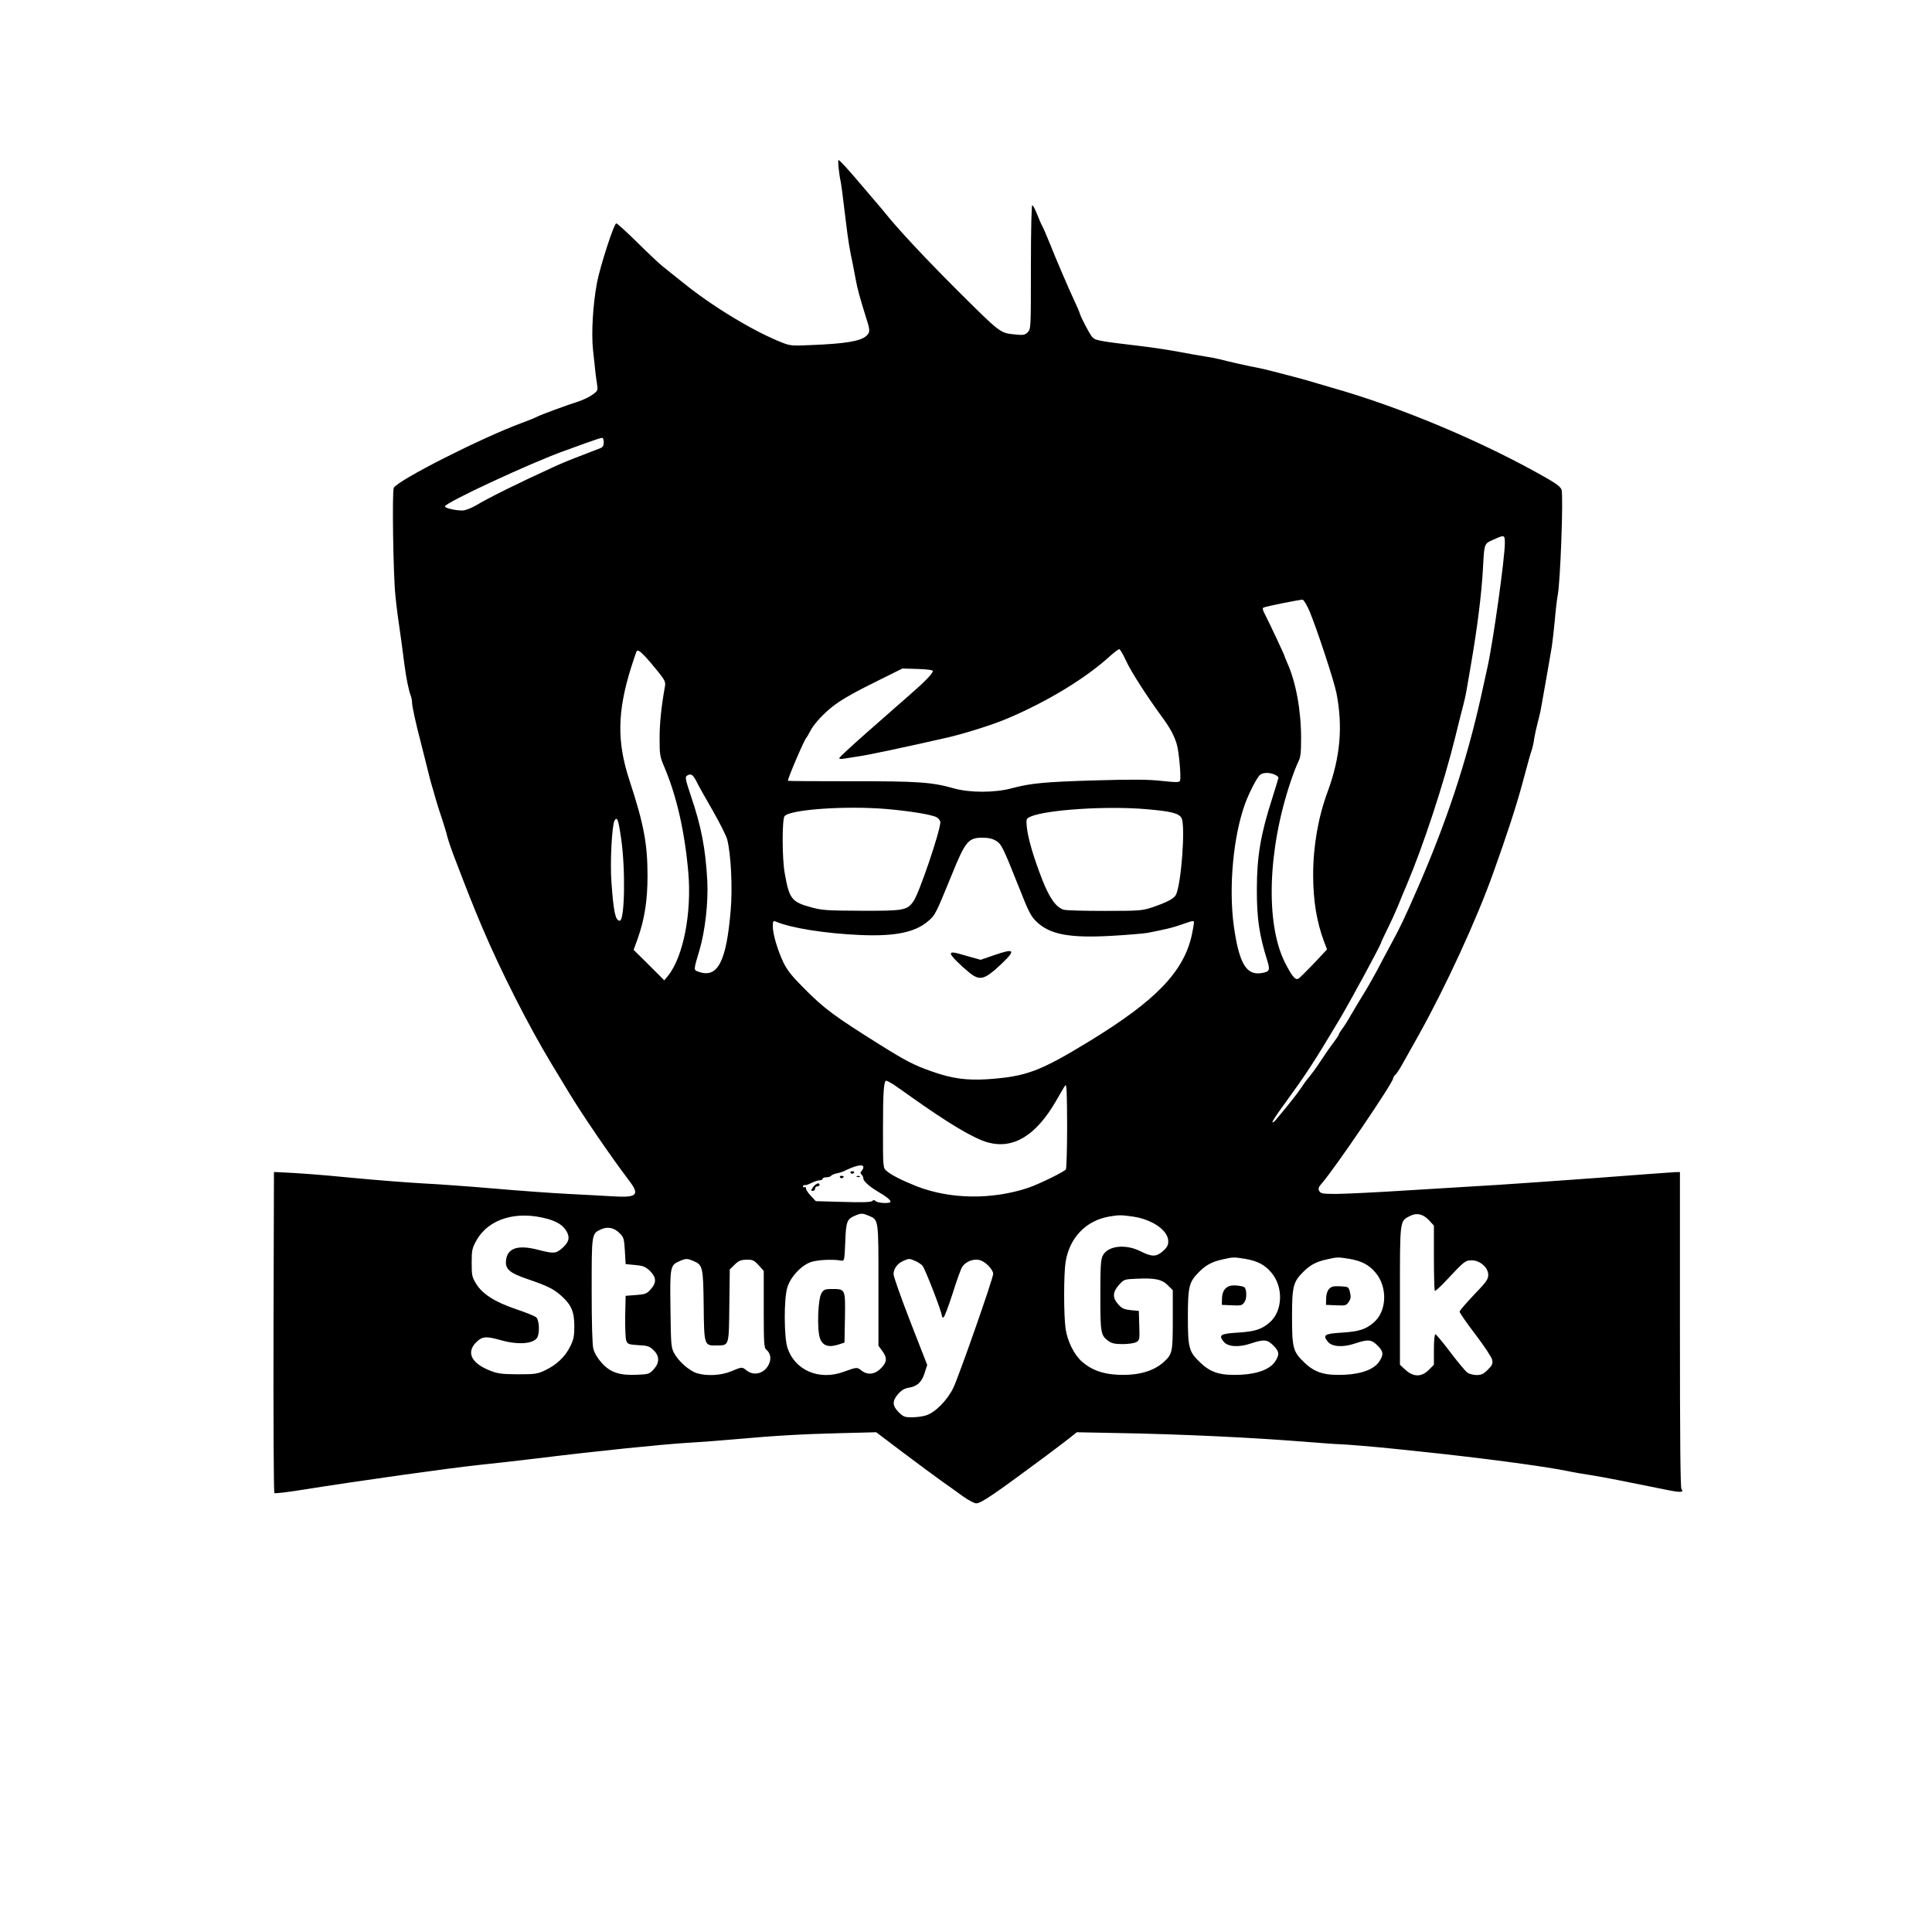 <?xml version="1.0" standalone="no"?>
<!DOCTYPE svg PUBLIC "-//W3C//DTD SVG 20010904//EN"
 "http://www.w3.org/TR/2001/REC-SVG-20010904/DTD/svg10.dtd">
<svg version="1.0" xmlns="http://www.w3.org/2000/svg"
 width="1280pt" height="1280pt" viewBox="0 0 1280 1280"
 preserveAspectRatio="xMidYMid meet">

<g transform="translate(0,1280) scale(0.1,-0.1)"
fill="#000000" stroke="none">
<path d="M5556 11688 c3 -29 8 -62 10 -73 6 -21 16 -96 39 -290 14 -117 25
-184 45 -275 5 -25 14 -72 20 -105 10 -56 27 -119 71 -259 24 -75 24 -89 -2
-112 -38 -34 -136 -51 -362 -60 -126 -6 -141 -5 -195 16 -190 75 -463 240
-660 400 -51 41 -112 90 -135 108 -23 19 -98 89 -167 158 -69 68 -131 124
-137 124 -15 0 -107 -284 -128 -394 -27 -146 -38 -331 -26 -446 7 -58 13 -121
15 -140 2 -19 7 -56 11 -81 7 -45 6 -48 -27 -72 -19 -15 -61 -35 -93 -46 -91
-29 -252 -89 -277 -102 -13 -7 -57 -25 -98 -40 -263 -96 -824 -380 -851 -431
-12 -23 -4 -575 11 -718 9 -87 14 -125 40 -305 4 -33 13 -98 19 -145 12 -92
28 -171 42 -208 5 -13 9 -33 9 -45 0 -27 23 -132 60 -274 5 -21 19 -76 31
-123 20 -83 31 -125 49 -185 5 -16 14 -48 20 -70 6 -22 24 -78 40 -125 15 -47
31 -98 34 -115 4 -16 20 -64 35 -105 100 -262 128 -333 194 -490 125 -295 310
-659 462 -910 31 -52 83 -138 115 -190 91 -150 273 -417 401 -586 69 -91 48
-110 -110 -100 -59 3 -191 11 -296 16 -104 5 -323 21 -485 35 -162 14 -380 30
-485 35 -104 6 -309 22 -455 36 -227 22 -344 31 -495 38 l-30 1 -3 -1059 c-1
-583 1 -1063 6 -1068 4 -4 88 6 187 22 383 61 982 145 1175 165 69 7 240 26
380 43 405 50 821 92 995 103 88 5 232 16 320 24 254 23 442 34 695 40 l235 6
176 -133 c97 -73 212 -158 254 -188 43 -30 107 -76 144 -103 36 -26 76 -47 89
-47 32 0 118 59 455 309 50 38 119 89 152 115 l59 47 256 -5 c424 -7 914 -30
1280 -60 91 -7 181 -14 200 -14 43 -1 238 -17 380 -32 58 -6 143 -15 190 -20
363 -38 781 -93 940 -125 41 -9 116 -22 165 -29 86 -14 214 -39 469 -91 119
-25 146 -25 126 0 -7 8 -10 334 -10 1056 l0 1044 -37 -1 c-21 -1 -252 -18
-513 -38 -261 -19 -556 -40 -655 -46 -99 -6 -358 -22 -575 -35 -217 -14 -441
-25 -497 -25 -91 0 -103 2 -113 20 -8 15 -5 25 19 52 86 99 471 665 471 694 0
6 7 17 15 24 8 6 29 39 48 73 19 34 65 116 102 182 179 319 390 776 500 1087
88 245 151 439 190 583 41 154 52 193 66 235 4 14 11 45 14 70 4 25 14 70 22
100 8 30 19 75 23 100 41 231 48 269 71 405 5 33 14 112 20 175 5 63 14 138
19 165 18 89 38 651 26 699 -4 17 -30 38 -83 69 -420 243 -984 481 -1448 611
-33 10 -80 24 -105 31 -25 8 -79 23 -120 34 -41 11 -109 28 -150 39 -41 11
-93 23 -115 27 -43 7 -188 40 -245 55 -20 5 -65 14 -100 19 -36 6 -114 19
-175 31 -60 11 -164 27 -230 35 -310 37 -320 39 -342 66 -17 22 -69 121 -78
149 -4 14 -20 52 -36 85 -38 81 -124 281 -165 385 -19 47 -40 96 -48 111 -8
14 -24 51 -36 82 -12 31 -26 57 -31 57 -5 0 -9 -164 -9 -410 0 -404 0 -410
-21 -431 -19 -19 -28 -21 -93 -14 -90 9 -92 11 -382 300 -211 211 -387 400
-470 504 -10 13 -39 47 -64 76 -25 29 -74 87 -110 129 -69 82 -128 146 -135
146 -2 0 -2 -24 1 -52z m-1556 -1818 c0 -22 -6 -33 -22 -39 -13 -5 -54 -21
-93 -36 -125 -48 -159 -62 -220 -90 -242 -111 -424 -201 -514 -255 -30 -17
-69 -32 -85 -32 -46 -1 -118 15 -118 27 -1 24 572 290 794 369 24 9 86 31 138
50 52 19 101 35 108 35 7 1 12 -11 12 -29z m5970 -668 c0 -100 -78 -656 -115
-822 -8 -36 -28 -126 -44 -200 -96 -429 -229 -830 -419 -1265 -86 -198 -119
-266 -192 -400 -15 -27 -50 -93 -77 -145 -28 -52 -69 -124 -92 -160 -22 -36
-57 -94 -78 -130 -20 -36 -47 -79 -60 -96 -13 -17 -23 -34 -23 -38 0 -4 -17
-29 -37 -56 -21 -27 -59 -82 -85 -122 -26 -40 -60 -86 -74 -103 -15 -16 -38
-48 -52 -70 -22 -34 -87 -117 -169 -214 -12 -14 -22 -21 -23 -15 0 7 39 65 87
130 133 183 190 269 351 539 73 121 282 507 282 520 0 2 19 44 43 92 24 48 55
117 70 153 14 36 40 99 58 140 111 263 245 672 320 975 21 88 46 185 54 215 8
30 17 71 20 90 3 19 17 100 31 180 42 244 70 466 79 635 9 166 7 162 68 189
74 34 77 34 77 -22z m-1293 -454 c50 -121 160 -455 177 -538 44 -223 26 -427
-58 -655 -62 -167 -96 -360 -96 -550 0 -172 23 -311 72 -443 l20 -52 -87 -93
c-48 -50 -94 -96 -103 -101 -20 -11 -43 16 -89 107 -130 259 -114 749 38 1199
17 51 40 110 50 130 16 30 19 60 19 160 0 183 -35 371 -91 495 -10 24 -19 45
-19 47 0 6 -99 217 -126 269 -19 36 -22 48 -12 52 25 10 243 53 258 52 8 -1
29 -37 47 -79z m-1218 -323 c32 -71 138 -236 236 -370 56 -76 83 -125 101
-184 15 -49 30 -220 22 -243 -5 -12 -23 -12 -119 -2 -86 10 -193 11 -434 4
-345 -10 -436 -19 -560 -52 -112 -31 -280 -31 -386 -1 -144 41 -239 48 -681
47 -230 0 -418 1 -418 3 0 19 109 273 121 283 3 3 16 24 28 48 24 47 92 120
156 168 60 45 144 92 307 172 l147 73 101 -3 c63 -2 100 -7 100 -14 0 -16 -54
-72 -150 -155 -46 -41 -89 -78 -96 -84 -6 -5 -92 -82 -192 -169 -100 -88 -182
-164 -182 -169 0 -5 15 -7 33 -3 17 3 64 10 102 16 62 9 285 56 575 122 115
26 307 86 405 128 264 112 518 266 680 414 28 25 55 45 60 45 6 0 25 -33 44
-74z m-3187 28 c20 -21 59 -67 88 -103 46 -58 51 -69 45 -100 -23 -128 -35
-240 -35 -341 0 -109 2 -122 31 -190 81 -190 135 -425 159 -696 24 -271 -33
-563 -135 -689 l-24 -29 -101 101 -102 101 26 72 c46 128 66 254 66 418 0 213
-25 344 -118 628 -86 259 -83 459 10 755 17 52 32 98 35 103 8 13 19 7 55 -30z
m4173 -785 c14 -6 25 -15 25 -20 0 -4 -20 -70 -44 -146 -74 -230 -99 -380 -99
-592 -1 -193 16 -306 69 -474 20 -64 16 -74 -39 -83 -100 -16 -147 64 -182
307 -36 257 -5 600 75 818 28 75 80 175 99 189 20 16 63 16 96 1z m-3831 -45
c13 -27 62 -114 109 -195 46 -81 89 -166 95 -190 25 -97 36 -322 23 -468 -28
-338 -85 -450 -207 -410 -41 14 -41 6 0 144 38 130 59 315 52 461 -12 214 -39
357 -109 563 -35 105 -39 124 -27 132 27 18 40 10 64 -37z m1261 -183 c159
-14 305 -38 333 -56 12 -8 22 -22 22 -32 -1 -59 -140 -470 -178 -523 -42 -60
-63 -64 -347 -63 -223 1 -258 3 -328 22 -133 36 -148 56 -178 227 -18 98 -18
357 -1 378 37 44 404 70 677 47z m1719 -1 c165 -14 217 -27 234 -59 27 -51 -2
-443 -38 -510 -13 -24 -61 -49 -155 -81 -66 -22 -84 -24 -315 -24 -135 0 -257
3 -272 8 -50 14 -94 75 -142 197 -56 142 -96 277 -103 350 -5 54 -4 56 23 69
102 46 505 73 768 50z m-3479 -194 c30 -202 24 -545 -9 -545 -29 0 -41 59 -55
255 -10 130 3 374 20 407 17 32 26 10 44 -117z m2483 -15 c38 -23 47 -43 155
-314 61 -155 77 -187 114 -222 88 -86 220 -110 500 -94 104 6 208 15 233 19
123 24 165 34 217 52 96 33 93 33 93 13 -1 -11 -7 -46 -14 -79 -54 -243 -237
-433 -673 -700 -334 -204 -423 -237 -678 -255 -142 -9 -238 4 -373 52 -114 40
-169 68 -337 173 -306 192 -372 240 -506 375 -83 83 -113 121 -139 174 -39 83
-70 188 -70 240 0 32 3 37 18 31 103 -44 330 -80 567 -90 225 -9 358 18 444
92 47 40 50 46 157 308 89 220 110 245 201 245 41 0 68 -6 91 -20z m-680
-1614 c20 -14 69 -47 107 -75 260 -185 428 -285 520 -310 169 -46 319 46 451
274 27 47 54 94 61 103 10 14 12 -40 13 -263 0 -154 -4 -285 -8 -292 -10 -16
-176 -97 -248 -122 -242 -81 -520 -77 -742 10 -98 39 -172 77 -199 102 -23 20
-23 24 -23 271 0 252 5 326 22 326 4 0 25 -11 46 -24z m-198 -549 c0 -7 -5
-18 -12 -25 -9 -9 -9 -15 0 -24 7 -7 12 -18 12 -26 0 -18 42 -55 100 -89 53
-31 80 -53 80 -65 0 -13 -84 -10 -98 4 -9 9 -15 9 -23 1 -8 -8 -66 -10 -193
-6 l-181 5 -32 34 c-18 19 -33 41 -33 50 0 8 -4 12 -10 9 -5 -3 -10 -1 -10 5
0 6 6 10 13 8 6 -1 26 6 44 15 18 9 41 17 53 17 11 0 20 5 20 10 0 6 11 10 24
10 14 0 27 4 31 9 3 5 20 13 37 17 18 3 39 10 48 14 78 39 130 50 130 27z m34
-321 c68 -28 66 -17 66 -461 l0 -401 25 -34 c34 -46 32 -75 -9 -116 -41 -41
-89 -46 -130 -13 -28 22 -29 22 -118 -10 -162 -59 -323 11 -371 160 -23 71
-24 323 -1 398 20 69 88 143 152 168 43 16 144 22 207 11 19 -3 20 4 25 123 5
137 11 152 65 175 39 17 49 17 89 0z m3714 -31 l32 -35 0 -213 c0 -118 3 -216
6 -219 3 -4 38 28 77 70 120 128 125 132 168 132 54 0 109 -48 109 -96 0 -30
-13 -48 -95 -133 -52 -55 -95 -105 -95 -111 0 -7 47 -75 105 -151 58 -76 108
-152 111 -168 5 -26 1 -36 -29 -66 -28 -28 -43 -35 -74 -35 -21 0 -49 7 -61
16 -12 8 -63 69 -113 135 -49 65 -94 119 -99 119 -6 0 -10 -42 -10 -101 l0
-101 -34 -34 c-48 -48 -101 -48 -154 0 l-37 34 0 459 c0 509 -2 492 67 527 45
23 86 13 126 -29z m-5838 9 c66 -19 105 -46 126 -86 21 -40 12 -69 -31 -107
-42 -37 -56 -38 -161 -11 -131 34 -200 12 -211 -66 -8 -62 20 -87 147 -130
129 -44 170 -65 221 -111 64 -58 84 -104 84 -198 0 -67 -4 -89 -28 -137 -33
-67 -90 -121 -166 -157 -51 -24 -66 -26 -181 -26 -107 1 -134 4 -185 25 -122
48 -157 120 -91 186 41 41 65 43 168 14 114 -32 215 -23 238 20 17 32 12 115
-7 132 -10 9 -70 33 -133 54 -141 48 -223 100 -265 168 -28 45 -30 57 -30 140
0 82 3 96 30 145 81 147 267 203 475 145z m3875 16 c130 -19 235 -92 235 -164
0 -26 -8 -41 -35 -65 -45 -39 -73 -39 -149 -1 -99 50 -217 37 -250 -29 -13
-25 -16 -71 -16 -263 0 -251 3 -265 53 -302 22 -16 43 -21 95 -21 37 0 77 6
90 13 22 12 23 18 20 110 l-3 97 -54 5 c-44 5 -58 11 -82 38 -40 44 -38 82 5
130 33 36 36 37 116 40 121 6 168 -4 207 -43 l33 -33 0 -196 c0 -213 -3 -227
-57 -277 -68 -64 -175 -94 -309 -87 -100 5 -173 32 -235 86 -52 45 -97 136
-109 218 -13 90 -13 361 0 444 26 160 135 274 289 300 65 11 77 11 156 0z
m-3400 -110 c28 -28 30 -37 35 -118 l5 -87 63 -6 c54 -5 68 -11 98 -39 43 -43
45 -78 5 -122 -26 -30 -36 -33 -98 -38 l-68 -5 -3 -136 c-1 -75 2 -148 7 -161
9 -23 16 -26 80 -30 61 -3 74 -7 101 -33 40 -39 41 -83 1 -127 -28 -31 -34
-33 -109 -36 -117 -6 -178 15 -235 78 -28 31 -49 66 -56 94 -7 29 -11 167 -11
388 0 379 -1 375 64 404 42 19 85 10 121 -26z m4144 -170 c81 -14 130 -39 173
-90 83 -96 77 -259 -12 -333 -52 -45 -98 -59 -210 -66 -115 -7 -129 -16 -92
-61 27 -33 100 -38 179 -11 87 29 109 27 149 -13 39 -39 42 -58 15 -102 -33
-54 -115 -86 -230 -92 -131 -6 -195 12 -264 76 -80 75 -87 97 -87 307 0 203 8
232 74 298 46 46 86 68 156 83 70 16 73 16 149 4z m690 0 c81 -14 130 -39 173
-90 83 -96 77 -259 -12 -333 -52 -45 -98 -59 -210 -66 -115 -7 -129 -16 -92
-61 27 -33 100 -38 179 -11 87 29 109 27 149 -13 39 -39 42 -58 15 -102 -33
-54 -115 -86 -230 -92 -131 -6 -195 12 -264 76 -80 75 -87 97 -87 307 0 203 8
232 74 298 46 46 86 68 156 83 70 16 73 16 149 4z m-4346 -14 c63 -26 66 -39
69 -295 3 -267 3 -267 88 -265 81 1 79 -6 82 265 l3 239 32 31 c26 26 40 32
78 33 42 1 50 -3 81 -36 l34 -38 0 -254 c0 -220 2 -255 16 -267 28 -23 35 -57
20 -93 -27 -64 -98 -86 -149 -46 -31 25 -30 25 -102 -5 -67 -28 -161 -33 -227
-13 -50 15 -122 78 -151 132 -21 39 -22 55 -25 294 -4 281 -2 290 61 317 41
18 50 18 90 1z m1470 0 c18 -7 40 -22 49 -32 17 -20 128 -306 128 -331 0 -8 5
-13 11 -11 6 2 33 73 60 157 26 84 55 164 64 178 25 37 79 57 121 43 37 -13
84 -62 84 -90 0 -30 -228 -681 -265 -757 -41 -83 -121 -163 -182 -181 -22 -7
-64 -12 -93 -12 -46 0 -56 4 -86 34 -43 43 -44 74 -3 121 22 25 43 37 70 41
56 9 86 37 105 98 l17 53 -112 287 c-61 157 -111 299 -111 314 0 36 25 71 64
88 39 17 40 17 79 0z"/>
<path d="M6581 6470 l-84 -29 -86 24 c-94 28 -111 30 -111 15 0 -13 61 -74
121 -123 72 -58 102 -49 217 60 95 91 84 102 -57 53z"/>
<path d="M5635 5030 c4 -6 11 -8 16 -5 14 9 11 15 -7 15 -8 0 -12 -5 -9 -10z"/>
<path d="M5565 5000 c4 -6 11 -8 16 -5 14 9 11 15 -7 15 -8 0 -12 -5 -9 -10z"/>
<path d="M5678 5003 c7 -3 16 -2 19 1 4 3 -2 6 -13 5 -11 0 -14 -3 -6 -6z"/>
<path d="M5387 4935 c-15 -22 -16 -25 -2 -25 8 0 15 7 15 15 0 8 7 15 15 15 8
0 15 5 15 10 0 18 -25 10 -43 -15z"/>
<path d="M5443 4233 c-24 -36 -31 -238 -11 -298 17 -50 55 -64 120 -44 l43 14
3 165 c3 190 3 190 -85 190 -46 0 -55 -3 -70 -27z"/>
<path d="M8159 4283 c-40 -6 -62 -37 -63 -86 l-1 -42 67 -3 c62 -3 68 -1 84
23 16 24 14 89 -4 98 -15 8 -58 13 -83 10z"/>
<path d="M8805 4260 c-11 -12 -19 -36 -19 -63 l-1 -42 67 -3 c63 -3 68 -1 84
23 14 21 15 34 8 63 -9 37 -10 37 -65 40 -45 2 -58 -1 -74 -18z"/>
</g>
</svg>
